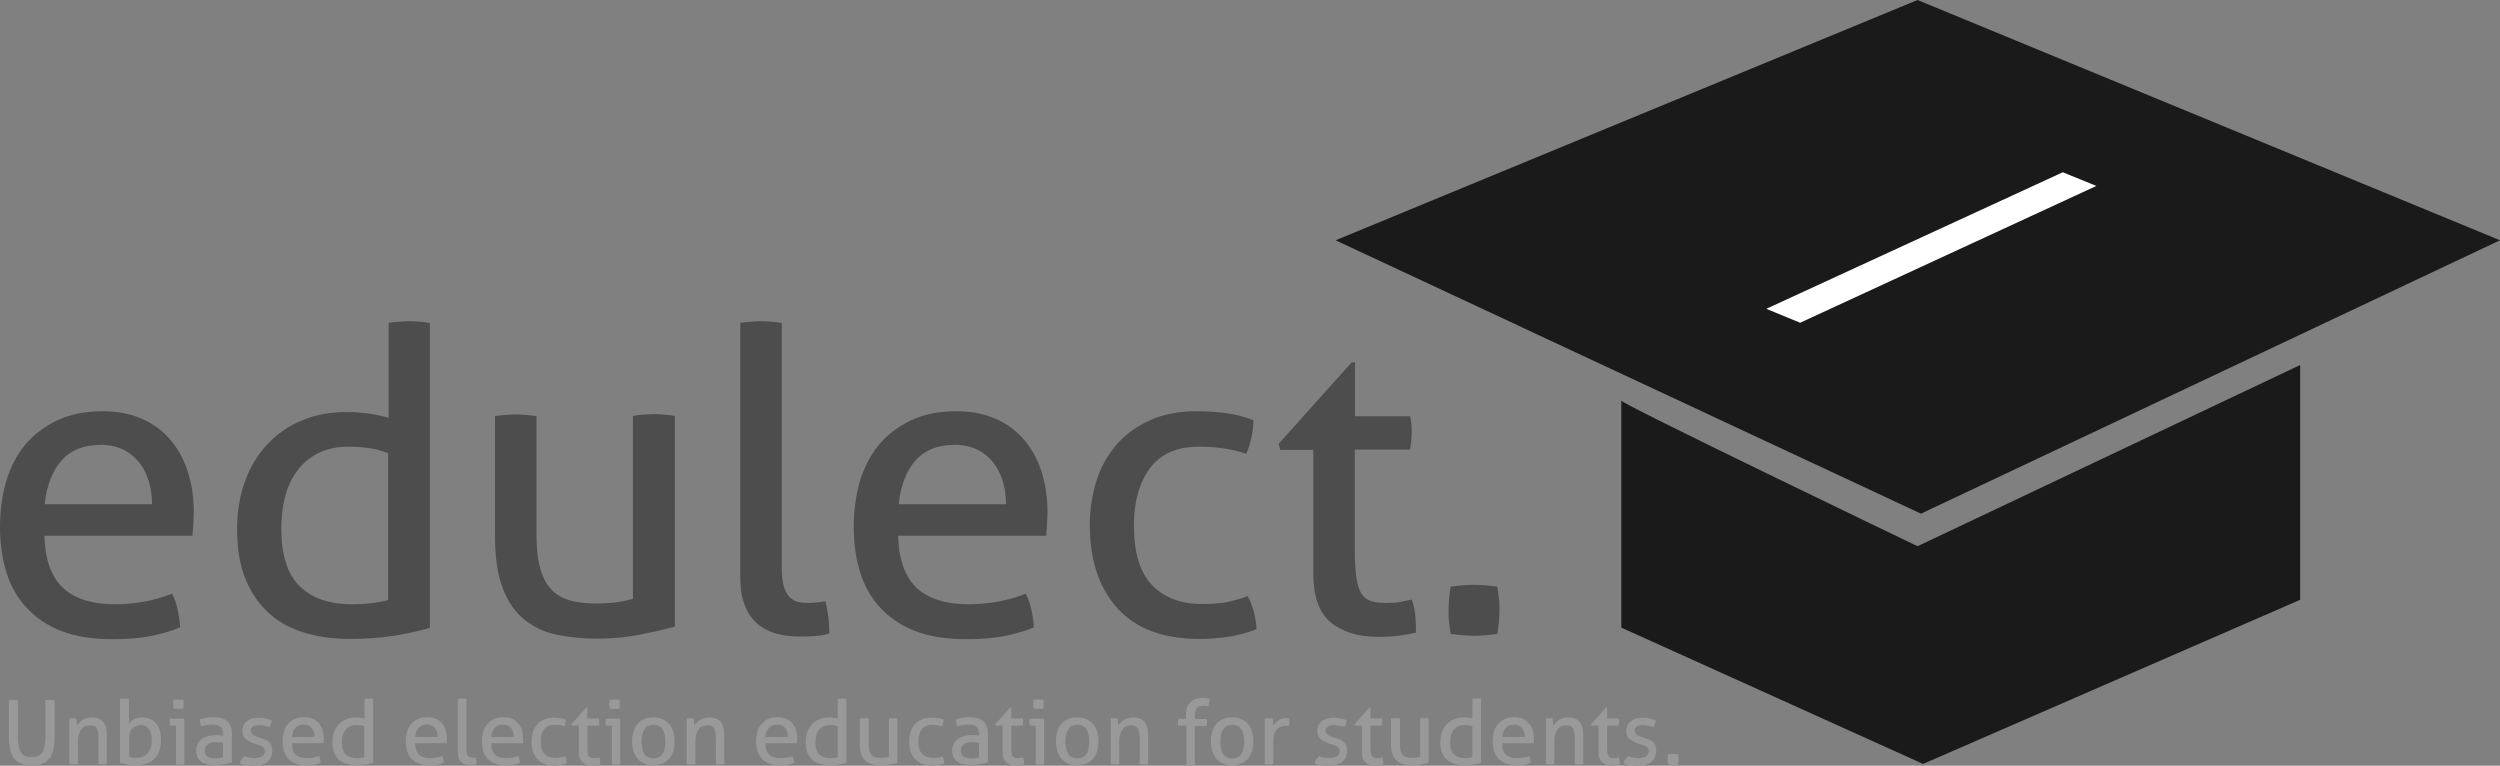 <?xml version="1.0" encoding="utf-8"?>
<!-- Generator: Adobe Illustrator 18.1.1, SVG Export Plug-In . SVG Version: 6.00 Build 0)  -->
<svg version="1.1" id="Layer_1" xmlns="http://www.w3.org/2000/svg" xmlns:xlink="http://www.w3.org/1999/xlink" x="0px" y="0px"
	 viewBox="194.3 317.6 952 291.6" enable-background="new 194.3 317.6 952 291.6" xml:space="preserve">
<rect x="194.3" y="317.6" width="952" height="291.6" fill="#808080" stroke="none"/>
<g>
	<g>
		<g>
			<path fill="#1A1A1A" d="M1070.2,546l-143.6,62.5l-114.9-51.9c0-9.8,0-78.5,0-86.5c-2.8,0,112.8,55.5,112.8,55.5l145.7-69V546
				L1070.2,546z"/>
		</g>
	</g>
	<g>
		<polygon fill="#1A1A1A" points="925.8,513.2 702.9,409.1 924.5,317.6 1146.3,409.1 		"/>
	</g>
	<g>
		<g>
			<polygon fill="#FFFFFF" points="879.8,440.5 866.9,435.2 979.8,383.2 992.6,388.4 			"/>
		</g>
	</g>
	<g enable-background="new    ">
		<path fill="#4D4D4D" d="M211.2,521.5c0.2,9,2.6,15.7,7,19.9c4.5,4.2,11.1,6.3,19.8,6.3c7.6,0,14.9-1.3,21.8-4
			c0.9,1.6,1.6,3.6,2.1,5.9c0.5,2.3,0.9,4.6,1,6.9c-3.6,1.5-7.5,2.6-11.7,3.4c-4.3,0.8-9,1.1-14.1,1.1c-7.5,0-14-1-19.4-3.1
			s-9.8-5.1-13.3-8.9c-3.5-3.8-6.1-8.3-7.7-13.6c-1.6-5.2-2.4-11-2.4-17.2c0-6.1,0.8-11.9,2.3-17.2c1.6-5.3,4-10,7.2-13.9
			s7.3-7,12.2-9.4c4.9-2.3,10.7-3.5,17.4-3.5c5.7,0,10.7,1,15,2.9s7.9,4.6,10.8,8s5.1,7.4,6.6,12.1s2.3,9.8,2.3,15.3
			c0,1.5-0.1,3.1-0.2,4.8s-0.2,3.1-0.3,4.3h-56.4V521.5z M252.2,509.6c0-3-0.4-5.9-1.2-8.6s-2-5.1-3.6-7.2c-1.6-2-3.6-3.7-6-4.9
			c-2.4-1.2-5.3-1.9-8.6-1.9c-6.6,0-11.6,2-15.1,6s-5.6,9.5-6.4,16.6H252.2z"/>
		<path fill="#4D4D4D" d="M342.1,440.6c1.2-0.2,2.5-0.4,4-0.5s2.8-0.2,3.9-0.2c1.2,0,2.5,0.1,4,0.2s2.8,0.3,4,0.5v116.1
			c-4.1,1.2-8.7,2.2-13.7,3c-5.1,0.8-10.7,1.2-17,1.2c-5.8,0-11.3-0.7-16.5-2.2s-9.8-3.8-13.6-7.2c-3.9-3.3-6.9-7.6-9.2-12.9
			c-2.3-5.3-3.4-11.8-3.4-19.5c0-6.7,1-12.8,3-18.2c2-5.5,4.8-10.2,8.5-14.1s8-7,13.2-9.1c5.1-2.2,10.8-3.2,17-3.2
			c2.8,0,5.6,0.2,8.5,0.6s5.4,1,7.5,1.6v-36.1H342.1z M342.1,490.2c-2.2-0.9-4.5-1.5-6.9-1.9c-2.5-0.4-5.2-0.6-8.1-0.6
			c-4.4,0-8.2,0.8-11.5,2.4c-3.2,1.6-5.9,3.8-8,6.6c-2.1,2.8-3.7,6.1-4.7,9.9s-1.5,8-1.5,12.5c0.1,10.2,2.5,17.5,7.3,22
			c4.7,4.4,11.2,6.6,19.4,6.6c2.8,0,5.4-0.1,7.7-0.4c2.4-0.3,4.5-0.7,6.3-1.2L342.1,490.2L342.1,490.2z"/>
		<path fill="#4D4D4D" d="M382.7,476.1c1.2-0.2,2.5-0.4,4-0.5s2.8-0.2,3.9-0.2c1.2,0,2.5,0.1,4,0.2s2.9,0.3,4,0.5v45.4
			c0,5.2,0.5,9.4,1.5,12.8c1,3.4,2.4,6.1,4.4,8c1.9,1.9,4.3,3.3,7.1,4c2.8,0.8,6,1.1,9.7,1.1c5.5,0,10.2-0.6,14-1.8V476
			c1.2-0.2,2.5-0.4,4-0.5s2.8-0.2,4-0.2s2.5,0.1,4,0.2s2.8,0.3,4,0.5v80.2c-3.8,1.1-8.3,2.1-13.5,3.1s-10.6,1.5-16.2,1.5
			c-5.3,0-10.3-0.5-14.9-1.4s-8.8-2.8-12.4-5.6s-6.4-6.7-8.4-11.8s-3.1-11.7-3.1-20v-45.9H382.7z"/>
		<path fill="#4D4D4D" d="M476,440.6c1.2-0.2,2.5-0.4,4-0.5s2.8-0.2,4-0.2s2.5,0.1,4,0.2s2.8,0.3,4,0.5v93.3c0,3,0.3,5.4,0.8,7.1
			c0.5,1.7,1.3,3,2.2,4c0.9,0.9,2,1.5,3.2,1.8s2.6,0.4,4,0.4c1,0,2.1-0.1,3.3-0.2c1.2-0.1,2.3-0.3,3.1-0.5c1,3.8,1.5,7.9,1.5,12.3
			c-1.5,0.5-3.3,0.9-5.5,1c-2.2,0.2-4.1,0.2-6,0.2c-3.1,0-6-0.4-8.7-1.1c-2.7-0.8-5.1-2-7.1-3.7s-3.7-4-4.8-6.9
			c-1.2-2.9-1.8-6.5-1.8-10.8v-96.9H476z"/>
		<path fill="#4D4D4D" d="M536.3,521.5c0.2,9,2.6,15.7,7,19.9c4.5,4.2,11.1,6.3,19.8,6.3c7.6,0,14.9-1.3,21.8-4
			c0.9,1.6,1.6,3.6,2.1,5.9c0.5,2.3,0.9,4.6,1,6.9c-3.6,1.5-7.5,2.6-11.7,3.4c-4.3,0.8-9,1.1-14.1,1.1c-7.5,0-14-1-19.4-3.1
			s-9.8-5.1-13.3-8.9c-3.5-3.8-6.1-8.3-7.7-13.6c-1.6-5.2-2.4-11-2.4-17.2c0-6.1,0.8-11.9,2.3-17.2c1.6-5.3,4-10,7.2-13.9
			s7.3-7,12.2-9.4c4.9-2.3,10.7-3.5,17.4-3.5c5.7,0,10.7,1,15,2.9s7.9,4.6,10.8,8c2.9,3.4,5.1,7.4,6.6,12.1s2.3,9.8,2.3,15.3
			c0,1.5-0.1,3.1-0.2,4.8c-0.1,1.7-0.2,3.1-0.3,4.3h-56.4V521.5z M577.4,509.6c0-3-0.4-5.9-1.2-8.6s-2-5.1-3.6-7.2
			c-1.6-2-3.6-3.7-6-4.9c-2.4-1.2-5.3-1.9-8.6-1.9c-6.6,0-11.6,2-15.1,6s-5.6,9.5-6.4,16.6H577.4z"/>
		<path fill="#4D4D4D" d="M669.4,544.6c0.9,1.5,1.6,3.4,2.3,5.7c0.6,2.3,1,4.6,1.1,6.9c-6.4,2.5-13.6,3.7-21.8,3.7
			c-13.8,0-24.2-3.9-31.2-11.7s-10.5-18.3-10.5-31.6c0-6.1,0.9-11.8,2.6-17.1c1.7-5.3,4.3-9.8,7.7-13.7c3.4-3.9,7.6-6.9,12.7-9.2
			c5.1-2.3,10.9-3.4,17.6-3.4c4.5,0,8.5,0.3,11.9,0.8s6.7,1.4,9.8,2.6c0,1.8-0.2,4-0.7,6.4s-1.2,4.5-2,6.4
			c-5.3-1.8-11.3-2.7-18.1-2.7c-8.3,0-14.5,2.7-18.6,8.2s-6.1,12.8-6.1,21.8c0,10.3,2.3,17.9,6.9,22.7c4.6,4.8,11,7.2,19,7.2
			c3.2,0,6.2-0.2,9-0.6C663.8,546.4,666.6,545.7,669.4,544.6z"/>
		<path fill="#4D4D4D" d="M694.4,488.9h-12.6l-0.6-2.3l27.8-31h1.3v20.5h21c0.4,1.8,0.6,3.9,0.6,6.1c0,1.2-0.1,2.3-0.2,3.4
			c-0.1,1.1-0.3,2.2-0.5,3.2h-21v37.8c0,4.5,0.2,8.1,0.6,10.8c0.4,2.7,1,4.8,1.9,6.2c0.9,1.5,2.2,2.4,3.7,2.9
			c1.6,0.5,3.5,0.7,5.9,0.7c1.8,0,3.6-0.1,5.2-0.4c1.6-0.3,3.1-0.6,4.4-0.9c0.8,2.2,1.2,4.4,1.4,6.6c0.2,2.3,0.2,4.3,0.2,6
			c-2.2,0.5-4.4,0.9-6.8,1.2c-2.4,0.3-4.9,0.4-7.6,0.4c-7.7,0-13.8-1.9-18.2-5.6c-4.4-3.8-6.5-10-6.5-18.7L694.4,488.9L694.4,488.9z
			"/>
		<path fill="#4D4D4D" d="M746.7,559c-0.2-1.5-0.4-3-0.6-4.4c-0.2-1.5-0.2-2.9-0.2-4.4s0.1-3,0.2-4.6c0.2-1.6,0.3-3.1,0.6-4.6
			c1.5-0.2,3-0.4,4.4-0.5c1.5-0.1,2.9-0.2,4.4-0.2s3,0.1,4.5,0.2c1.5,0.1,3,0.3,4.5,0.5c0.2,1.5,0.4,3,0.6,4.5
			c0.2,1.5,0.2,3,0.2,4.5s-0.1,3-0.2,4.5c-0.2,1.5-0.4,3-0.6,4.5c-1.5,0.2-3,0.4-4.4,0.5c-1.5,0.1-2.9,0.2-4.4,0.2s-3-0.1-4.5-0.2
			C749.7,559.3,748.2,559.2,746.7,559z"/>
	</g>
	<g enable-background="new    ">
		<path fill="#999999" d="M197.6,584.2c0.5-0.1,1.1-0.1,1.8-0.1c0.6,0,1.2,0,1.7,0.1v13.9c0,1.4,0.1,2.6,0.3,3.6s0.5,1.8,0.9,2.4
			c0.4,0.6,0.9,1.1,1.6,1.4c0.7,0.3,1.5,0.4,2.5,0.4s1.8-0.1,2.4-0.4c0.7-0.3,1.2-0.8,1.6-1.4s0.7-1.4,0.9-2.4s0.3-2.2,0.3-3.6
			v-13.9c0.6-0.1,1.1-0.1,1.7-0.1c0.6,0,1.2,0,1.8,0.1v14.5c0,1.6-0.2,3.1-0.5,4.4c-0.3,1.3-0.8,2.4-1.5,3.3c-0.7,0.9-1.6,1.6-2.7,2
			c-1.1,0.5-2.5,0.7-4,0.7c-1.6,0-2.9-0.2-4-0.7s-2-1.1-2.7-2s-1.2-2-1.5-3.3s-0.5-2.8-0.5-4.4v-14.5H197.6z"/>
		<path fill="#999999" d="M220.5,591.2c0.2,0,0.5-0.1,0.7-0.1s0.5,0,0.7,0s0.5,0,0.7,0s0.4,0.1,0.7,0.1c0.1,0.3,0.1,0.8,0.2,1.4
			c0.1,0.6,0.1,1.1,0.1,1.4c0.2-0.4,0.5-0.8,0.9-1.2s0.8-0.7,1.2-1c0.5-0.3,1-0.6,1.6-0.7s1.2-0.3,1.9-0.3c2,0,3.5,0.6,4.4,1.7
			c1,1.1,1.4,2.8,1.4,5.1v11c-0.2,0-0.5,0.1-0.8,0.1s-0.6,0-0.8,0s-0.5,0-0.8,0s-0.6-0.1-0.8-0.1v-10.1c0-1.6-0.2-2.8-0.7-3.6
			s-1.3-1.1-2.4-1.1c-0.6,0-1.2,0.1-1.8,0.3s-1.1,0.6-1.5,1.1s-0.8,1.1-1,1.9c-0.3,0.8-0.4,1.7-0.4,2.7v8.8c-0.2,0-0.5,0.1-0.8,0.1
			s-0.6,0-0.8,0c-0.3,0-0.5,0-0.8,0s-0.6-0.1-0.9-0.1v-17.4H220.5z"/>
		<path fill="#999999" d="M240.1,583.7c0.2,0,0.5-0.1,0.8-0.1s0.6,0,0.8,0s0.5,0,0.9,0c0.3,0,0.6,0.1,0.8,0.1v9.6
			c0.4-0.7,1-1.3,1.9-1.8s1.9-0.7,3.1-0.7c1,0,2,0.2,2.9,0.5s1.6,0.9,2.3,1.6s1.1,1.6,1.5,2.7c0.4,1.1,0.5,2.4,0.5,3.9
			c0,3-0.8,5.3-2.5,7s-4.1,2.5-7.3,2.5c-1,0-2-0.1-3.1-0.3s-1.9-0.4-2.7-0.7v-24.3H240.1z M243.5,605.8c0.4,0.1,0.8,0.2,1.3,0.3
			s0.9,0.1,1.4,0.1c0.8,0,1.6-0.1,2.3-0.4c0.7-0.3,1.3-0.7,1.9-1.2c0.5-0.5,0.9-1.2,1.2-2s0.5-1.8,0.5-2.9c0-1.9-0.3-3.3-1-4.4
			c-0.7-1-1.7-1.6-3.3-1.6c-0.5,0-1,0.1-1.5,0.3s-1,0.4-1.4,0.8c-0.4,0.4-0.8,0.9-1,1.5c-0.3,0.6-0.4,1.4-0.4,2.3V605.8z"/>
		<path fill="#999999" d="M261.2,593.9H259c0-0.2-0.1-0.4-0.1-0.6s0-0.5,0-0.7s0-0.5,0-0.7s0.1-0.4,0.1-0.6h5.5v17.4
			c-0.2,0-0.5,0.1-0.8,0.1s-0.6,0-0.8,0c-0.2,0-0.5,0-0.8,0s-0.6-0.1-0.8-0.1v-14.8H261.2z M260.4,587.4c0-0.3-0.1-0.6-0.1-0.9
			c0-0.3,0-0.6,0-0.8s0-0.5,0-0.8s0-0.6,0.1-0.8c0.3,0,0.6-0.1,1-0.1c0.3,0,0.6,0,0.9,0c0.2,0,0.5,0,0.9,0c0.3,0,0.6,0.1,0.9,0.1
			c0,0.2,0.1,0.5,0.1,0.8s0,0.6,0,0.8s0,0.5,0,0.8s0,0.6-0.1,0.9c-0.3,0-0.6,0.1-0.9,0.1s-0.6,0-0.9,0s-0.6,0-0.9,0
			S260.7,587.4,260.4,587.4z"/>
		<path fill="#999999" d="M279.2,597.1c0-1.3-0.3-2.3-1-2.8s-1.7-0.8-3-0.8c-0.8,0-1.5,0.1-2.2,0.2c-0.7,0.1-1.4,0.3-2,0.5
			c-0.4-0.7-0.6-1.6-0.6-2.7c0.8-0.2,1.6-0.4,2.5-0.6c0.9-0.1,1.8-0.2,2.7-0.2c2.3,0,4,0.5,5.2,1.5s1.8,2.7,1.8,4.9V608
			c-0.8,0.2-1.8,0.4-2.9,0.6c-1.1,0.2-2.3,0.3-3.5,0.3c-1.1,0-2.1-0.1-3-0.3s-1.7-0.5-2.3-1c-0.6-0.5-1.1-1-1.4-1.7
			s-0.5-1.6-0.5-2.5c0-1,0.2-1.8,0.6-2.6c0.4-0.7,0.9-1.3,1.6-1.8s1.5-0.8,2.3-1.1c0.9-0.2,1.8-0.4,2.8-0.4c0.7,0,1.3,0,1.8,0.1
			c0.5,0,0.9,0.1,1.2,0.1v-0.6H279.2z M279.2,600.4c-0.3,0-0.8-0.1-1.3-0.1s-1-0.1-1.3-0.1c-1.4,0-2.5,0.3-3.2,0.8s-1.1,1.3-1.1,2.4
			c0,0.7,0.1,1.2,0.4,1.6c0.2,0.4,0.6,0.7,0.9,0.9c0.4,0.2,0.8,0.3,1.2,0.4c0.5,0,0.9,0.1,1.3,0.1c0.5,0,1.1,0,1.6-0.1
			c0.6-0.1,1-0.1,1.5-0.3V600.4z"/>
		<path fill="#999999" d="M287.2,605.5c0.6,0.3,1.3,0.4,2,0.6c0.7,0.1,1.5,0.2,2.2,0.2c0.5,0,1-0.1,1.5-0.2c0.5-0.1,0.9-0.3,1.2-0.5
			c0.4-0.2,0.6-0.5,0.8-0.8c0.2-0.3,0.3-0.7,0.3-1.1c0-0.5-0.1-0.8-0.3-1.1c-0.2-0.3-0.4-0.5-0.7-0.7s-0.6-0.4-1-0.5
			s-0.8-0.3-1.2-0.4l-1.2-0.4c-1.5-0.5-2.5-1.2-3.2-1.8c-0.7-0.7-1-1.6-1-2.8c0-1.5,0.5-2.8,1.6-3.7s2.7-1.4,4.8-1.4
			c0.9,0,1.8,0.1,2.6,0.3s1.6,0.4,2.2,0.6c0,0.5-0.1,0.9-0.3,1.4s-0.3,0.9-0.5,1.3c-0.5-0.2-1.1-0.4-1.8-0.5
			c-0.7-0.2-1.4-0.3-2.2-0.3c-0.8,0-1.6,0.1-2.2,0.4c-0.6,0.3-1,0.8-1,1.6c0,0.4,0.1,0.7,0.2,1c0.2,0.3,0.4,0.5,0.6,0.7
			c0.3,0.2,0.6,0.4,0.9,0.5c0.4,0.1,0.7,0.3,1.1,0.4l1.5,0.5c0.5,0.2,1.1,0.4,1.5,0.6c0.5,0.2,0.9,0.6,1.3,0.9
			c0.4,0.4,0.6,0.8,0.8,1.4s0.3,1.2,0.3,1.9c0,0.8-0.2,1.6-0.5,2.3s-0.8,1.3-1.4,1.8s-1.4,0.9-2.3,1.1c-0.9,0.3-1.9,0.4-2.9,0.4
			c-1.1,0-2-0.1-2.9-0.2c-0.8-0.1-1.6-0.3-2.3-0.6c0-0.5,0.1-0.9,0.3-1.4C286.9,606.4,287,605.9,287.2,605.5z"/>
		<path fill="#999999" d="M305.5,600.8c0,1.9,0.5,3.3,1.5,4.2c0.9,0.9,2.3,1.3,4.2,1.3c1.6,0,3.1-0.3,4.6-0.8
			c0.2,0.3,0.3,0.8,0.4,1.2c0.1,0.5,0.2,1,0.2,1.4c-0.7,0.3-1.6,0.6-2.5,0.7c-0.9,0.2-1.9,0.2-3,0.2c-1.6,0-2.9-0.2-4.1-0.7
			c-1.1-0.4-2.1-1.1-2.8-1.9c-0.7-0.8-1.3-1.8-1.6-2.9c-0.3-1.1-0.5-2.3-0.5-3.6s0.2-2.5,0.5-3.6s0.8-2.1,1.5-2.9
			c0.7-0.8,1.5-1.5,2.6-2c1-0.5,2.2-0.7,3.7-0.7c1.2,0,2.3,0.2,3.2,0.6c0.9,0.4,1.7,1,2.3,1.7s1.1,1.6,1.4,2.5
			c0.3,1,0.5,2.1,0.5,3.2c0,0.3,0,0.7,0,1c0,0.4,0,0.7-0.1,0.9h-12V600.8z M314.1,598.2c0-0.6-0.1-1.2-0.3-1.8
			c-0.2-0.6-0.4-1.1-0.7-1.5s-0.7-0.8-1.3-1c-0.5-0.3-1.1-0.4-1.8-0.4c-1.4,0-2.4,0.4-3.2,1.3s-1.2,2-1.3,3.5L314.1,598.2
			L314.1,598.2z"/>
		<path fill="#999999" d="M333.1,583.7c0.2,0,0.5-0.1,0.9-0.1c0.3,0,0.6,0,0.8,0c0.2,0,0.5,0,0.8,0s0.6,0.1,0.8,0.1v24.4
			c-0.9,0.2-1.8,0.5-2.9,0.6s-2.3,0.3-3.6,0.3c-1.2,0-2.4-0.2-3.5-0.5s-2.1-0.8-2.9-1.5s-1.5-1.6-1.9-2.7c-0.5-1.1-0.7-2.5-0.7-4.1
			c0-1.4,0.2-2.7,0.6-3.8c0.4-1.2,1-2.1,1.8-3c0.8-0.8,1.7-1.5,2.8-1.9s2.3-0.7,3.6-0.7c0.6,0,1.2,0,1.8,0.1
			c0.6,0.1,1.1,0.2,1.6,0.3L333.1,583.7L333.1,583.7z M333.1,594.2c-0.5-0.2-0.9-0.3-1.5-0.4c-0.5-0.1-1.1-0.1-1.7-0.1
			c-0.9,0-1.7,0.2-2.4,0.5s-1.2,0.8-1.7,1.4c-0.4,0.6-0.8,1.3-1,2.1s-0.3,1.7-0.3,2.6c0,2.2,0.5,3.7,1.5,4.6c1,0.9,2.4,1.4,4.1,1.4
			c0.6,0,1.1,0,1.6-0.1s0.9-0.1,1.3-0.3v-11.7H333.1z"/>
		<path fill="#999999" d="M352.4,600.8c0,1.9,0.5,3.3,1.5,4.2c0.9,0.9,2.3,1.3,4.2,1.3c1.6,0,3.1-0.3,4.6-0.8
			c0.2,0.3,0.3,0.8,0.4,1.2c0.1,0.5,0.2,1,0.2,1.4c-0.7,0.3-1.6,0.6-2.5,0.7c-0.9,0.2-1.9,0.2-3,0.2c-1.6,0-2.9-0.2-4.1-0.7
			c-1.1-0.4-2.1-1.1-2.8-1.9c-0.7-0.8-1.3-1.8-1.6-2.9c-0.3-1.1-0.5-2.3-0.5-3.6s0.2-2.5,0.5-3.6s0.8-2.1,1.5-2.9
			c0.7-0.8,1.5-1.5,2.6-2c1-0.5,2.2-0.7,3.7-0.7c1.2,0,2.3,0.2,3.2,0.6c0.9,0.4,1.7,1,2.3,1.7s1.1,1.6,1.4,2.5
			c0.3,1,0.5,2.1,0.5,3.2c0,0.3,0,0.7,0,1c0,0.4,0,0.7-0.1,0.9h-12V600.8z M361,598.2c0-0.6-0.1-1.2-0.3-1.8
			c-0.2-0.6-0.4-1.1-0.7-1.5s-0.7-0.8-1.3-1c-0.5-0.3-1.1-0.4-1.8-0.4c-1.4,0-2.4,0.4-3.2,1.3s-1.2,2-1.3,3.5L361,598.2L361,598.2z"
			/>
		<path fill="#999999" d="M368.7,583.7c0.2,0,0.5-0.1,0.8-0.1s0.6,0,0.8,0c0.2,0,0.5,0,0.8,0s0.6,0.1,0.8,0.1v19.6
			c0,0.6,0.1,1.1,0.2,1.5s0.3,0.6,0.5,0.8s0.4,0.3,0.7,0.4c0.3,0.1,0.5,0.1,0.8,0.1c0.2,0,0.4,0,0.7,0c0.3,0,0.5-0.1,0.7-0.1
			c0.2,0.8,0.3,1.7,0.3,2.6c-0.3,0.1-0.7,0.2-1.2,0.2s-0.9,0.1-1.3,0.1c-0.7,0-1.3-0.1-1.8-0.2c-0.6-0.2-1.1-0.4-1.5-0.8
			c-0.4-0.4-0.8-0.9-1-1.5s-0.4-1.4-0.4-2.3v-20.4H368.7z"/>
		<path fill="#999999" d="M381.4,600.8c0,1.9,0.5,3.3,1.5,4.2c0.9,0.9,2.3,1.3,4.2,1.3c1.6,0,3.1-0.3,4.6-0.8
			c0.2,0.3,0.3,0.8,0.4,1.2c0.1,0.5,0.2,1,0.2,1.4c-0.7,0.3-1.6,0.6-2.5,0.7c-0.9,0.2-1.9,0.2-3,0.2c-1.6,0-2.9-0.2-4.1-0.7
			c-1.1-0.4-2.1-1.1-2.8-1.9c-0.7-0.8-1.3-1.8-1.6-2.9c-0.3-1.1-0.5-2.3-0.5-3.6s0.2-2.5,0.5-3.6s0.8-2.1,1.5-2.9
			c0.7-0.8,1.5-1.5,2.6-2c1-0.5,2.2-0.7,3.7-0.7c1.2,0,2.3,0.2,3.2,0.6c0.9,0.4,1.7,1,2.3,1.7s1.1,1.6,1.4,2.5
			c0.3,1,0.5,2.1,0.5,3.2c0,0.3,0,0.7,0,1c0,0.4,0,0.7-0.1,0.9h-12V600.8z M390,598.2c0-0.6-0.1-1.2-0.3-1.8
			c-0.2-0.6-0.4-1.1-0.7-1.5s-0.7-0.8-1.3-1c-0.5-0.3-1.1-0.4-1.8-0.4c-1.4,0-2.4,0.4-3.2,1.3s-1.2,2-1.3,3.5L390,598.2L390,598.2z"
			/>
		<path fill="#999999" d="M409.4,605.6c0.2,0.3,0.3,0.7,0.5,1.2c0.1,0.5,0.2,1,0.2,1.5c-1.3,0.5-2.9,0.8-4.6,0.8
			c-2.9,0-5.1-0.8-6.6-2.5c-1.5-1.6-2.2-3.9-2.2-6.6c0-1.3,0.2-2.5,0.5-3.6c0.4-1.1,0.9-2.1,1.6-2.9c0.7-0.8,1.6-1.5,2.7-1.9
			c1.1-0.5,2.3-0.7,3.7-0.7c1,0,1.8,0.1,2.5,0.2c0.7,0.1,1.4,0.3,2.1,0.5c0,0.4-0.1,0.8-0.2,1.3s-0.2,1-0.4,1.3
			c-1.1-0.4-2.4-0.6-3.8-0.6c-1.7,0-3,0.6-3.9,1.7c-0.9,1.2-1.3,2.7-1.3,4.6c0,2.2,0.5,3.8,1.5,4.8s2.3,1.5,4,1.5
			c0.7,0,1.3,0,1.9-0.1C408.2,606,408.8,605.8,409.4,605.6z"/>
		<path fill="#999999" d="M414.7,593.9H412l-0.1-0.5l5.8-6.5h0.3v4.3h4.4c0.1,0.4,0.1,0.8,0.1,1.3c0,0.2,0,0.5,0,0.7
			s-0.1,0.5-0.1,0.7H418v8c0,1,0,1.7,0.1,2.3s0.2,1,0.4,1.3c0.2,0.3,0.5,0.5,0.8,0.6s0.7,0.2,1.2,0.2c0.4,0,0.7,0,1.1-0.1
			c0.3-0.1,0.6-0.1,0.9-0.2c0.2,0.5,0.3,0.9,0.3,1.4s0.1,0.9,0.1,1.3c-0.5,0.1-0.9,0.2-1.4,0.3s-1,0.1-1.6,0.1
			c-1.6,0-2.9-0.4-3.8-1.2s-1.4-2.1-1.4-3.9V593.9z"/>
		<path fill="#999999" d="M427.2,593.9H425c0-0.2-0.1-0.4-0.1-0.6s0-0.5,0-0.7s0-0.5,0-0.7s0.1-0.4,0.1-0.6h5.5v17.4
			c-0.2,0-0.5,0.1-0.8,0.1s-0.6,0-0.8,0c-0.2,0-0.5,0-0.8,0s-0.6-0.1-0.8-0.1v-14.8H427.2z M426.5,587.4c0-0.3-0.1-0.6-0.1-0.9
			c0-0.3,0-0.6,0-0.8s0-0.5,0-0.8s0-0.6,0.1-0.8c0.3,0,0.6-0.1,1-0.1c0.3,0,0.6,0,0.9,0c0.2,0,0.5,0,0.9,0c0.3,0,0.6,0.1,0.9,0.1
			c0,0.2,0.1,0.5,0.1,0.8s0,0.6,0,0.8s0,0.5,0,0.8s0,0.6-0.1,0.9c-0.3,0-0.6,0.1-0.9,0.1s-0.6,0-0.9,0s-0.6,0-0.9,0
			S426.8,587.4,426.5,587.4z"/>
		<path fill="#999999" d="M443.1,609c-1.4,0-2.5-0.2-3.6-0.7s-1.9-1.1-2.5-1.9s-1.2-1.8-1.5-2.9c-0.3-1.1-0.5-2.3-0.5-3.6
			s0.2-2.5,0.5-3.6s0.8-2.1,1.5-2.9c0.7-0.8,1.5-1.5,2.5-1.9c1-0.5,2.2-0.7,3.6-0.7s2.5,0.2,3.6,0.7c1,0.5,1.9,1.1,2.5,1.9
			c0.7,0.8,1.2,1.8,1.5,2.9c0.3,1.1,0.5,2.3,0.5,3.6s-0.2,2.5-0.5,3.6s-0.8,2.1-1.5,2.9s-1.5,1.5-2.5,1.9S444.4,609,443.1,609z
			 M443.1,606.4c1.6,0,2.7-0.6,3.5-1.7c0.7-1.1,1.1-2.7,1.1-4.7s-0.4-3.6-1.1-4.7c-0.7-1.1-1.9-1.7-3.5-1.7s-2.7,0.6-3.4,1.7
			c-0.7,1.1-1.1,2.7-1.1,4.7s0.4,3.6,1.1,4.7C440.3,605.8,441.5,606.4,443.1,606.4z"/>
		<path fill="#999999" d="M455.6,591.2c0.2,0,0.5-0.1,0.7-0.1s0.5,0,0.7,0s0.5,0,0.7,0s0.4,0.1,0.7,0.1c0.1,0.3,0.1,0.8,0.2,1.4
			c0.1,0.6,0.1,1.1,0.1,1.4c0.2-0.4,0.5-0.8,0.9-1.2s0.8-0.7,1.2-1c0.5-0.3,1-0.6,1.6-0.7s1.2-0.3,1.9-0.3c2,0,3.5,0.6,4.4,1.7
			c1,1.1,1.4,2.8,1.4,5.1v11c-0.2,0-0.5,0.1-0.8,0.1s-0.6,0-0.8,0c-0.2,0-0.5,0-0.8,0s-0.6-0.1-0.8-0.1v-10.1c0-1.6-0.2-2.8-0.7-3.6
			s-1.3-1.1-2.4-1.1c-0.6,0-1.2,0.1-1.8,0.3s-1.1,0.6-1.5,1.1s-0.8,1.1-1,1.9c-0.3,0.8-0.4,1.7-0.4,2.7v8.8c-0.2,0-0.5,0.1-0.8,0.1
			s-0.6,0-0.8,0c-0.3,0-0.5,0-0.8,0s-0.6-0.1-0.9-0.1v-17.4H455.6z"/>
		<path fill="#999999" d="M485.8,600.8c0,1.9,0.5,3.3,1.5,4.2c0.9,0.9,2.3,1.3,4.2,1.3c1.6,0,3.1-0.3,4.6-0.8
			c0.2,0.3,0.3,0.8,0.4,1.2c0.1,0.5,0.2,1,0.2,1.4c-0.7,0.3-1.6,0.6-2.5,0.7c-0.9,0.2-1.9,0.2-3,0.2c-1.6,0-2.9-0.2-4.1-0.7
			c-1.1-0.4-2.1-1.1-2.8-1.9c-0.7-0.8-1.3-1.8-1.6-2.9c-0.3-1.1-0.5-2.3-0.5-3.6s0.2-2.5,0.5-3.6s0.8-2.1,1.5-2.9
			c0.7-0.8,1.5-1.5,2.6-2s2.2-0.7,3.7-0.7c1.2,0,2.3,0.2,3.2,0.6c0.9,0.4,1.7,1,2.3,1.7c0.6,0.7,1.1,1.6,1.4,2.5
			c0.3,1,0.5,2.1,0.5,3.2c0,0.3,0,0.7,0,1s0,0.7-0.1,0.9h-12V600.8z M494.4,598.2c0-0.6-0.1-1.2-0.3-1.8c-0.2-0.6-0.4-1.1-0.7-1.5
			c-0.3-0.4-0.7-0.8-1.3-1c-0.5-0.3-1.1-0.4-1.8-0.4c-1.4,0-2.4,0.4-3.2,1.3s-1.2,2-1.3,3.5L494.4,598.2L494.4,598.2z"/>
		<path fill="#999999" d="M513.4,583.7c0.2,0,0.5-0.1,0.8-0.1s0.6,0,0.8,0s0.5,0,0.8,0s0.6,0.1,0.8,0.1v24.4
			c-0.9,0.2-1.8,0.5-2.9,0.6c-1.1,0.2-2.3,0.3-3.6,0.3c-1.2,0-2.4-0.2-3.5-0.5s-2.1-0.8-2.9-1.5s-1.5-1.6-1.9-2.7
			c-0.5-1.1-0.7-2.5-0.7-4.1c0-1.4,0.2-2.7,0.6-3.8c0.4-1.2,1-2.1,1.8-3c0.8-0.8,1.7-1.5,2.8-1.9s2.3-0.7,3.6-0.7
			c0.6,0,1.2,0,1.8,0.1c0.6,0.1,1.1,0.2,1.6,0.3v-7.5H513.4z M513.4,594.2c-0.5-0.2-0.9-0.3-1.5-0.4c-0.5-0.1-1.1-0.1-1.7-0.1
			c-0.9,0-1.7,0.2-2.4,0.5s-1.2,0.8-1.7,1.4c-0.4,0.6-0.8,1.3-1,2.1s-0.3,1.7-0.3,2.6c0,2.2,0.5,3.7,1.5,4.6c1,0.9,2.4,1.4,4.1,1.4
			c0.6,0,1.1,0,1.6-0.1c0.5-0.1,0.9-0.1,1.3-0.3v-11.7H513.4z"/>
		<path fill="#999999" d="M521.9,591.2c0.2,0,0.5-0.1,0.8-0.1s0.6,0,0.8,0s0.5,0,0.8,0s0.6,0.1,0.8,0.1v9.6c0,1.1,0.1,2,0.3,2.7
			s0.5,1.3,0.9,1.7s0.9,0.7,1.5,0.8c0.6,0.2,1.3,0.2,2,0.2c1.2,0,2.1-0.1,3-0.4v-14.6c0.2,0,0.5-0.1,0.8-0.1s0.6,0,0.8,0
			s0.5,0,0.8,0s0.6,0.1,0.8,0.1v16.9c-0.8,0.2-1.7,0.4-2.8,0.6c-1.1,0.2-2.2,0.3-3.4,0.3c-1.1,0-2.2-0.1-3.1-0.3
			c-1-0.2-1.9-0.6-2.6-1.2c-0.7-0.6-1.3-1.4-1.8-2.5c-0.4-1.1-0.6-2.5-0.6-4.2v-9.6H521.9z"/>
		<path fill="#999999" d="M553.2,605.6c0.2,0.3,0.3,0.7,0.5,1.2c0.1,0.5,0.2,1,0.2,1.5c-1.3,0.5-2.9,0.8-4.6,0.8
			c-2.9,0-5.1-0.8-6.6-2.5c-1.5-1.6-2.2-3.9-2.2-6.6c0-1.3,0.2-2.5,0.5-3.6s0.9-2.1,1.6-2.9c0.7-0.8,1.6-1.5,2.7-1.9
			c1.1-0.5,2.3-0.7,3.7-0.7c1,0,1.8,0.1,2.5,0.2c0.7,0.1,1.4,0.3,2.1,0.5c0,0.4-0.1,0.8-0.2,1.3c-0.1,0.5-0.2,1-0.4,1.3
			c-1.1-0.4-2.4-0.6-3.8-0.6c-1.7,0-3,0.6-3.9,1.7c-0.9,1.2-1.3,2.7-1.3,4.6c0,2.2,0.5,3.8,1.5,4.8s2.3,1.5,4,1.5
			c0.7,0,1.3,0,1.9-0.1C552.1,606,552.6,605.8,553.2,605.6z"/>
		<path fill="#999999" d="M567.1,597.1c0-1.3-0.3-2.3-1-2.8s-1.7-0.8-3-0.8c-0.8,0-1.5,0.1-2.2,0.2c-0.7,0.1-1.4,0.3-2,0.5
			c-0.4-0.7-0.6-1.6-0.6-2.7c0.8-0.2,1.6-0.4,2.5-0.6c0.9-0.1,1.8-0.2,2.7-0.2c2.3,0,4,0.5,5.2,1.5s1.8,2.7,1.8,4.9V608
			c-0.8,0.2-1.8,0.4-2.9,0.6s-2.3,0.3-3.5,0.3c-1.1,0-2.1-0.1-3-0.3s-1.7-0.5-2.3-1s-1.1-1-1.4-1.7c-0.3-0.7-0.5-1.6-0.5-2.5
			c0-1,0.2-1.8,0.6-2.6c0.4-0.7,0.9-1.3,1.6-1.8s1.5-0.8,2.3-1.1c0.9-0.2,1.8-0.4,2.8-0.4c0.7,0,1.3,0,1.8,0.1
			c0.5,0,0.9,0.1,1.2,0.1L567.1,597.1L567.1,597.1z M567.1,600.4c-0.3,0-0.8-0.1-1.3-0.1s-1-0.1-1.3-0.1c-1.4,0-2.5,0.3-3.2,0.8
			s-1.1,1.3-1.1,2.4c0,0.7,0.1,1.2,0.4,1.6c0.2,0.4,0.6,0.7,0.9,0.9s0.8,0.3,1.2,0.4c0.5,0,0.9,0.1,1.3,0.1c0.5,0,1.1,0,1.6-0.1
			c0.6-0.1,1-0.1,1.5-0.3L567.1,600.4L567.1,600.4z"/>
		<path fill="#999999" d="M576.1,593.9h-2.7l-0.1-0.5l5.8-6.5h0.3v4.3h4.4c0.1,0.4,0.1,0.8,0.1,1.3c0,0.2,0,0.5,0,0.7
			s-0.1,0.5-0.1,0.7h-4.4v8c0,1,0,1.7,0.1,2.3s0.2,1,0.4,1.3s0.5,0.5,0.8,0.6s0.7,0.2,1.2,0.2c0.4,0,0.7,0,1.1-0.1
			c0.3-0.1,0.6-0.1,0.9-0.2c0.2,0.5,0.3,0.9,0.3,1.4s0.1,0.9,0.1,1.3c-0.5,0.1-0.9,0.2-1.4,0.3s-1,0.1-1.6,0.1
			c-1.6,0-2.9-0.4-3.8-1.2c-0.9-0.8-1.4-2.1-1.4-3.9L576.1,593.9L576.1,593.9z"/>
		<path fill="#999999" d="M588.6,593.9h-2.2c0-0.2-0.1-0.4-0.1-0.6c0-0.2,0-0.5,0-0.7s0-0.5,0-0.7s0.1-0.4,0.1-0.6h5.5v17.4
			c-0.2,0-0.5,0.1-0.8,0.1s-0.6,0-0.8,0s-0.5,0-0.8,0s-0.6-0.1-0.8-0.1v-14.8H588.6z M587.9,587.4c0-0.3-0.1-0.6-0.1-0.9
			c0-0.3,0-0.6,0-0.8s0-0.5,0-0.8s0-0.6,0.1-0.8c0.3,0,0.6-0.1,1-0.1c0.3,0,0.6,0,0.9,0c0.2,0,0.5,0,0.9,0c0.3,0,0.6,0.1,0.9,0.1
			c0,0.2,0.1,0.5,0.1,0.8s0,0.6,0,0.8s0,0.5,0,0.8s0,0.6-0.1,0.9c-0.3,0-0.6,0.1-0.9,0.1s-0.6,0-0.9,0c-0.3,0-0.6,0-0.9,0
			S588.2,587.4,587.9,587.4z"/>
		<path fill="#999999" d="M604.5,609c-1.4,0-2.5-0.2-3.6-0.7s-1.9-1.1-2.5-1.9s-1.2-1.8-1.5-2.9c-0.3-1.1-0.5-2.3-0.5-3.6
			s0.2-2.5,0.5-3.6s0.8-2.1,1.5-2.9c0.7-0.8,1.5-1.5,2.5-1.9c1-0.5,2.2-0.7,3.6-0.7s2.5,0.2,3.6,0.7c1,0.5,1.9,1.1,2.5,1.9
			c0.7,0.8,1.2,1.8,1.5,2.9s0.5,2.3,0.5,3.6s-0.2,2.5-0.5,3.6s-0.8,2.1-1.5,2.9s-1.5,1.5-2.5,1.9S605.8,609,604.5,609z M604.5,606.4
			c1.6,0,2.7-0.6,3.5-1.7c0.7-1.1,1.1-2.7,1.1-4.7s-0.4-3.6-1.1-4.7c-0.7-1.1-1.9-1.7-3.5-1.7s-2.7,0.6-3.4,1.7
			c-0.7,1.1-1.1,2.7-1.1,4.7s0.4,3.6,1.1,4.7C601.7,605.8,602.9,606.4,604.5,606.4z"/>
		<path fill="#999999" d="M617,591.2c0.2,0,0.5-0.1,0.7-0.1s0.5,0,0.7,0s0.5,0,0.7,0s0.4,0.1,0.7,0.1c0.1,0.3,0.1,0.8,0.2,1.4
			c0.1,0.6,0.1,1.1,0.1,1.4c0.2-0.4,0.5-0.8,0.9-1.2s0.8-0.7,1.2-1c0.5-0.3,1-0.6,1.6-0.7c0.6-0.2,1.2-0.3,1.9-0.3
			c2,0,3.5,0.6,4.4,1.7c1,1.1,1.4,2.8,1.4,5.1v11c-0.2,0-0.5,0.1-0.8,0.1s-0.6,0-0.8,0s-0.5,0-0.8,0s-0.6-0.1-0.8-0.1v-10.1
			c0-1.6-0.3-2.8-0.7-3.6c-0.5-0.8-1.3-1.1-2.4-1.1c-0.6,0-1.2,0.1-1.8,0.3s-1.1,0.6-1.5,1.1s-0.8,1.1-1,1.9
			c-0.3,0.8-0.4,1.7-0.4,2.7v8.8c-0.3,0-0.5,0.1-0.8,0.1s-0.6,0-0.8,0s-0.5,0-0.8,0s-0.6-0.1-0.8-0.1v-17.4H617z"/>
		<path fill="#999999" d="M645.9,593.9H643c-0.1-0.4-0.1-0.8-0.1-1.3s0-0.9,0.1-1.3h2.9V590c0-2.2,0.5-3.8,1.6-4.9
			c1.1-1.1,2.6-1.7,4.7-1.7c0.6,0,1.1,0,1.5,0.1s0.8,0.1,1.2,0.3c0,0.6-0.1,1.1-0.2,1.5c-0.1,0.4-0.2,0.8-0.3,1.3
			c-0.2,0-0.5-0.1-0.8-0.2c-0.3-0.1-0.7-0.1-1.1-0.1c-0.5,0-0.9,0.1-1.3,0.2s-0.7,0.3-1,0.6s-0.5,0.7-0.7,1.2s-0.2,1.2-0.2,2v1.1
			h4.5c0.1,0.5,0.1,0.9,0.1,1.4c0,0.4,0,0.8-0.1,1.3h-4.5v14.8c-0.3,0-0.5,0.1-0.8,0.1s-0.6,0-0.8,0s-0.5,0-0.8,0s-0.6-0.1-0.8-0.1
			v-15H645.9z"/>
		<path fill="#999999" d="M663.5,609c-1.4,0-2.5-0.2-3.6-0.7s-1.9-1.1-2.5-1.9s-1.2-1.8-1.5-2.9c-0.3-1.1-0.5-2.3-0.5-3.6
			s0.2-2.5,0.5-3.6s0.8-2.1,1.5-2.9c0.7-0.8,1.5-1.5,2.5-1.9c1-0.5,2.2-0.7,3.6-0.7s2.5,0.2,3.6,0.7c1,0.5,1.9,1.1,2.5,1.9
			c0.7,0.8,1.2,1.8,1.5,2.9s0.5,2.3,0.5,3.6s-0.2,2.5-0.5,3.6s-0.8,2.1-1.5,2.9s-1.5,1.5-2.5,1.9S664.9,609,663.5,609z M663.5,606.4
			c1.6,0,2.7-0.6,3.5-1.7c0.7-1.1,1.1-2.7,1.1-4.7s-0.4-3.6-1.1-4.7c-0.7-1.1-1.9-1.7-3.5-1.7s-2.7,0.6-3.4,1.7
			c-0.7,1.1-1.1,2.7-1.1,4.7s0.4,3.6,1.1,4.7C660.8,605.8,662,606.4,663.5,606.4z"/>
		<path fill="#999999" d="M676.1,591.2c0.2,0,0.5-0.1,0.7-0.1s0.5,0,0.7,0s0.5,0,0.7,0s0.5,0.1,0.7,0.1c0.1,0.3,0.1,0.8,0.2,1.3
			c0.1,0.6,0.1,1,0.1,1.4c0.5-0.8,1.1-1.4,1.9-2c0.8-0.6,1.8-0.8,3-0.8c0.2,0,0.4,0,0.6,0c0.2,0,0.4,0,0.5,0.1
			c0,0.2,0.1,0.4,0.1,0.6c0,0.2,0,0.5,0,0.7c0,0.3,0,0.6-0.1,0.8c0,0.3-0.1,0.6-0.1,0.8c-0.2,0-0.4-0.1-0.6-0.1s-0.3,0-0.5,0
			c-0.6,0-1.2,0.1-1.8,0.3s-1.1,0.5-1.5,0.9s-0.8,1-1.1,1.8c-0.3,0.7-0.4,1.7-0.4,2.9v8.7c-0.3,0-0.5,0.1-0.8,0.1s-0.6,0-0.8,0
			s-0.5,0-0.8,0s-0.6-0.1-0.9-0.1v-17.4H676.1z"/>
		<path fill="#999999" d="M696.5,605.5c0.6,0.3,1.3,0.4,2,0.6c0.7,0.1,1.5,0.2,2.2,0.2c0.5,0,1-0.1,1.5-0.2s0.9-0.3,1.2-0.5
			s0.6-0.5,0.8-0.8s0.3-0.7,0.3-1.1c0-0.5-0.1-0.8-0.3-1.1s-0.4-0.5-0.7-0.7s-0.6-0.4-1-0.5s-0.8-0.3-1.2-0.4l-1.2-0.4
			c-1.5-0.5-2.5-1.2-3.2-1.8c-0.7-0.7-1-1.6-1-2.8c0-1.5,0.5-2.8,1.6-3.7s2.7-1.4,4.8-1.4c0.9,0,1.8,0.1,2.6,0.3s1.6,0.4,2.2,0.6
			c0,0.5-0.1,0.9-0.3,1.4c-0.1,0.5-0.3,0.9-0.5,1.3c-0.5-0.2-1.1-0.4-1.8-0.5s-1.4-0.3-2.2-0.3s-1.6,0.1-2.2,0.4
			c-0.6,0.3-1,0.8-1,1.6c0,0.4,0.1,0.7,0.2,1c0.2,0.3,0.4,0.5,0.6,0.7c0.3,0.2,0.6,0.4,0.9,0.5s0.7,0.3,1.1,0.4l1.5,0.5
			c0.5,0.2,1.1,0.4,1.5,0.6c0.5,0.2,0.9,0.6,1.3,0.9c0.4,0.4,0.6,0.8,0.8,1.4c0.2,0.5,0.3,1.2,0.3,1.9c0,0.8-0.2,1.6-0.5,2.3
			s-0.8,1.3-1.4,1.8s-1.4,0.9-2.3,1.1s-1.9,0.4-2.9,0.4c-1.1,0-2-0.1-2.9-0.2c-0.8-0.1-1.6-0.3-2.3-0.6c0-0.5,0.1-0.9,0.3-1.4
			C696.1,606.4,696.3,605.9,696.5,605.5z"/>
		<path fill="#999999" d="M712.9,593.9h-2.7l-0.1-0.5l5.8-6.5h0.3v4.3h4.4c0.1,0.4,0.1,0.8,0.1,1.3c0,0.2,0,0.5,0,0.7
			s-0.1,0.5-0.1,0.7h-4.4v8c0,1,0,1.7,0.1,2.3s0.2,1,0.4,1.3s0.5,0.5,0.8,0.6s0.7,0.2,1.2,0.2c0.4,0,0.7,0,1.1-0.1
			c0.3-0.1,0.6-0.1,0.9-0.2c0.2,0.5,0.3,0.9,0.3,1.4s0.1,0.9,0.1,1.3c-0.5,0.1-0.9,0.2-1.4,0.3s-1,0.1-1.6,0.1
			c-1.6,0-2.9-0.4-3.8-1.2c-0.9-0.8-1.4-2.1-1.4-3.9L712.9,593.9L712.9,593.9z"/>
		<path fill="#999999" d="M724.2,591.2c0.2,0,0.5-0.1,0.8-0.1s0.6,0,0.8,0s0.5,0,0.8,0s0.6,0.1,0.8,0.1v9.6c0,1.1,0.1,2,0.3,2.7
			s0.5,1.3,0.9,1.7s0.9,0.7,1.5,0.8c0.6,0.2,1.3,0.2,2,0.2c1.2,0,2.1-0.1,3-0.4v-14.6c0.2,0,0.5-0.1,0.8-0.1s0.6,0,0.8,0
			s0.5,0,0.8,0s0.6,0.1,0.8,0.1v16.9c-0.8,0.2-1.7,0.4-2.8,0.6c-1.1,0.2-2.2,0.3-3.4,0.3c-1.1,0-2.2-0.1-3.1-0.3
			c-1-0.2-1.9-0.6-2.6-1.2c-0.7-0.6-1.3-1.4-1.8-2.5c-0.4-1.1-0.6-2.5-0.6-4.2v-9.6H724.2z"/>
		<path fill="#999999" d="M755.1,583.7c0.2,0,0.5-0.1,0.8-0.1s0.6,0,0.8,0s0.5,0,0.8,0s0.6,0.1,0.8,0.1v24.4
			c-0.9,0.2-1.8,0.5-2.9,0.6c-1.1,0.2-2.3,0.3-3.6,0.3c-1.2,0-2.4-0.2-3.5-0.5s-2.1-0.8-2.9-1.5c-0.8-0.7-1.5-1.6-1.9-2.7
			c-0.5-1.1-0.7-2.5-0.7-4.1c0-1.4,0.2-2.7,0.6-3.8c0.4-1.2,1-2.1,1.8-3c0.8-0.8,1.7-1.5,2.8-1.9s2.3-0.7,3.6-0.7
			c0.6,0,1.2,0,1.8,0.1s1.1,0.2,1.6,0.3v-7.5H755.1z M755.1,594.2c-0.5-0.2-0.9-0.3-1.5-0.4c-0.5-0.1-1.1-0.1-1.7-0.1
			c-0.9,0-1.7,0.2-2.4,0.5s-1.2,0.8-1.7,1.4c-0.4,0.6-0.8,1.3-1,2.1s-0.3,1.7-0.3,2.6c0,2.2,0.5,3.7,1.5,4.6c1,0.9,2.4,1.4,4.1,1.4
			c0.6,0,1.1,0,1.6-0.1s0.9-0.1,1.3-0.3v-11.7H755.1z"/>
		<path fill="#999999" d="M766.3,600.8c0,1.9,0.5,3.3,1.5,4.2c0.9,0.9,2.3,1.3,4.2,1.3c1.6,0,3.1-0.3,4.6-0.8
			c0.2,0.3,0.3,0.8,0.4,1.2c0.1,0.5,0.2,1,0.2,1.4c-0.7,0.3-1.6,0.6-2.5,0.7c-0.9,0.2-1.9,0.2-3,0.2c-1.6,0-2.9-0.2-4.1-0.7
			c-1.1-0.4-2.1-1.1-2.8-1.9c-0.7-0.8-1.3-1.8-1.6-2.9c-0.3-1.1-0.5-2.3-0.5-3.6s0.2-2.5,0.5-3.6s0.8-2.1,1.5-2.9
			c0.7-0.8,1.5-1.5,2.6-2s2.2-0.7,3.7-0.7c1.2,0,2.3,0.2,3.2,0.6c0.9,0.4,1.7,1,2.3,1.7s1.1,1.6,1.4,2.5c0.3,1,0.5,2.1,0.5,3.2
			c0,0.3,0,0.7,0,1s0,0.7-0.1,0.9h-12V600.8z M775,598.2c0-0.6-0.1-1.2-0.3-1.8s-0.4-1.1-0.7-1.5s-0.7-0.8-1.3-1
			c-0.5-0.3-1.1-0.4-1.8-0.4c-1.4,0-2.4,0.4-3.2,1.3s-1.2,2-1.3,3.5L775,598.2L775,598.2z"/>
		<path fill="#999999" d="M782.7,591.2c0.2,0,0.5-0.1,0.7-0.1s0.5,0,0.7,0s0.5,0,0.7,0s0.4,0.1,0.7,0.1c0.1,0.3,0.1,0.8,0.2,1.4
			c0.1,0.6,0.1,1.1,0.1,1.4c0.2-0.4,0.5-0.8,0.9-1.2s0.8-0.7,1.2-1c0.5-0.3,1-0.6,1.6-0.7c0.6-0.2,1.2-0.3,1.9-0.3
			c2,0,3.5,0.6,4.4,1.7c1,1.1,1.4,2.8,1.4,5.1v11c-0.2,0-0.5,0.1-0.8,0.1s-0.6,0-0.8,0s-0.5,0-0.8,0s-0.6-0.1-0.8-0.1v-10.1
			c0-1.6-0.3-2.8-0.7-3.6c-0.5-0.8-1.3-1.1-2.4-1.1c-0.6,0-1.2,0.1-1.8,0.3s-1.1,0.6-1.5,1.1s-0.8,1.1-1,1.9
			c-0.3,0.8-0.4,1.7-0.4,2.7v8.8c-0.3,0-0.5,0.1-0.8,0.1s-0.6,0-0.8,0s-0.5,0-0.8,0s-0.6-0.1-0.8-0.1v-17.4H782.7z"/>
		<path fill="#999999" d="M803,593.9h-2.7l-0.1-0.5l5.8-6.5h0.3v4.3h4.4c0.1,0.4,0.1,0.8,0.1,1.3c0,0.2,0,0.5,0,0.7
			s-0.1,0.5-0.1,0.7h-4.4v8c0,1,0,1.7,0.1,2.3s0.2,1,0.4,1.3s0.5,0.5,0.8,0.6s0.7,0.2,1.2,0.2c0.4,0,0.7,0,1.1-0.1
			c0.3-0.1,0.6-0.1,0.9-0.2c0.2,0.5,0.3,0.9,0.3,1.4s0.1,0.9,0.1,1.3c-0.5,0.1-0.9,0.2-1.4,0.3s-1,0.1-1.6,0.1
			c-1.6,0-2.9-0.4-3.8-1.2c-0.9-0.8-1.4-2.1-1.4-3.9L803,593.9L803,593.9z"/>
		<path fill="#999999" d="M814.2,605.5c0.6,0.3,1.3,0.4,2,0.6c0.7,0.1,1.5,0.2,2.2,0.2c0.5,0,1-0.1,1.5-0.2s0.9-0.3,1.2-0.5
			s0.6-0.5,0.8-0.8s0.3-0.7,0.3-1.1c0-0.5-0.1-0.8-0.3-1.1s-0.4-0.5-0.7-0.7s-0.6-0.4-1-0.5s-0.8-0.3-1.2-0.4l-1.2-0.4
			c-1.5-0.5-2.5-1.2-3.2-1.8c-0.7-0.7-1-1.6-1-2.8c0-1.5,0.5-2.8,1.6-3.7s2.7-1.4,4.8-1.4c0.9,0,1.8,0.1,2.6,0.3s1.6,0.4,2.2,0.6
			c0,0.5-0.1,0.9-0.3,1.4c-0.1,0.5-0.3,0.9-0.5,1.3c-0.5-0.2-1.1-0.4-1.8-0.5s-1.4-0.3-2.2-0.3s-1.6,0.1-2.2,0.4
			c-0.6,0.3-1,0.8-1,1.6c0,0.4,0.1,0.7,0.2,1c0.2,0.3,0.4,0.5,0.6,0.7c0.3,0.2,0.6,0.4,0.9,0.5s0.7,0.3,1.1,0.4l1.5,0.5
			c0.5,0.2,1.1,0.4,1.5,0.6c0.5,0.2,0.9,0.6,1.3,0.9c0.4,0.4,0.6,0.8,0.8,1.4c0.2,0.5,0.3,1.2,0.3,1.9c0,0.8-0.2,1.6-0.5,2.3
			s-0.8,1.3-1.4,1.8s-1.4,0.9-2.3,1.1s-1.9,0.4-2.9,0.4c-1.1,0-2-0.1-2.9-0.2c-0.8-0.1-1.6-0.3-2.3-0.6c0-0.5,0.1-0.9,0.3-1.4
			C813.9,606.4,814,605.9,814.2,605.5z"/>
		<path fill="#999999" d="M829.5,608.6c0-0.3-0.1-0.6-0.1-0.9c0-0.3-0.1-0.6-0.1-0.9s0-0.6,0.1-1c0-0.3,0.1-0.7,0.1-1
			c0.3,0,0.6-0.1,0.9-0.1s0.6,0,0.9,0s0.6,0,1,0c0.3,0,0.6,0.1,1,0.1c0,0.3,0.1,0.6,0.1,1s0.1,0.6,0.1,1s0,0.6-0.1,1s-0.1,0.6-0.1,1
			c-0.3,0-0.6,0.1-0.9,0.1s-0.6,0-0.9,0s-0.6,0-1,0C830.1,608.7,829.8,608.7,829.5,608.6z"/>
	</g>
</g>
</svg>
